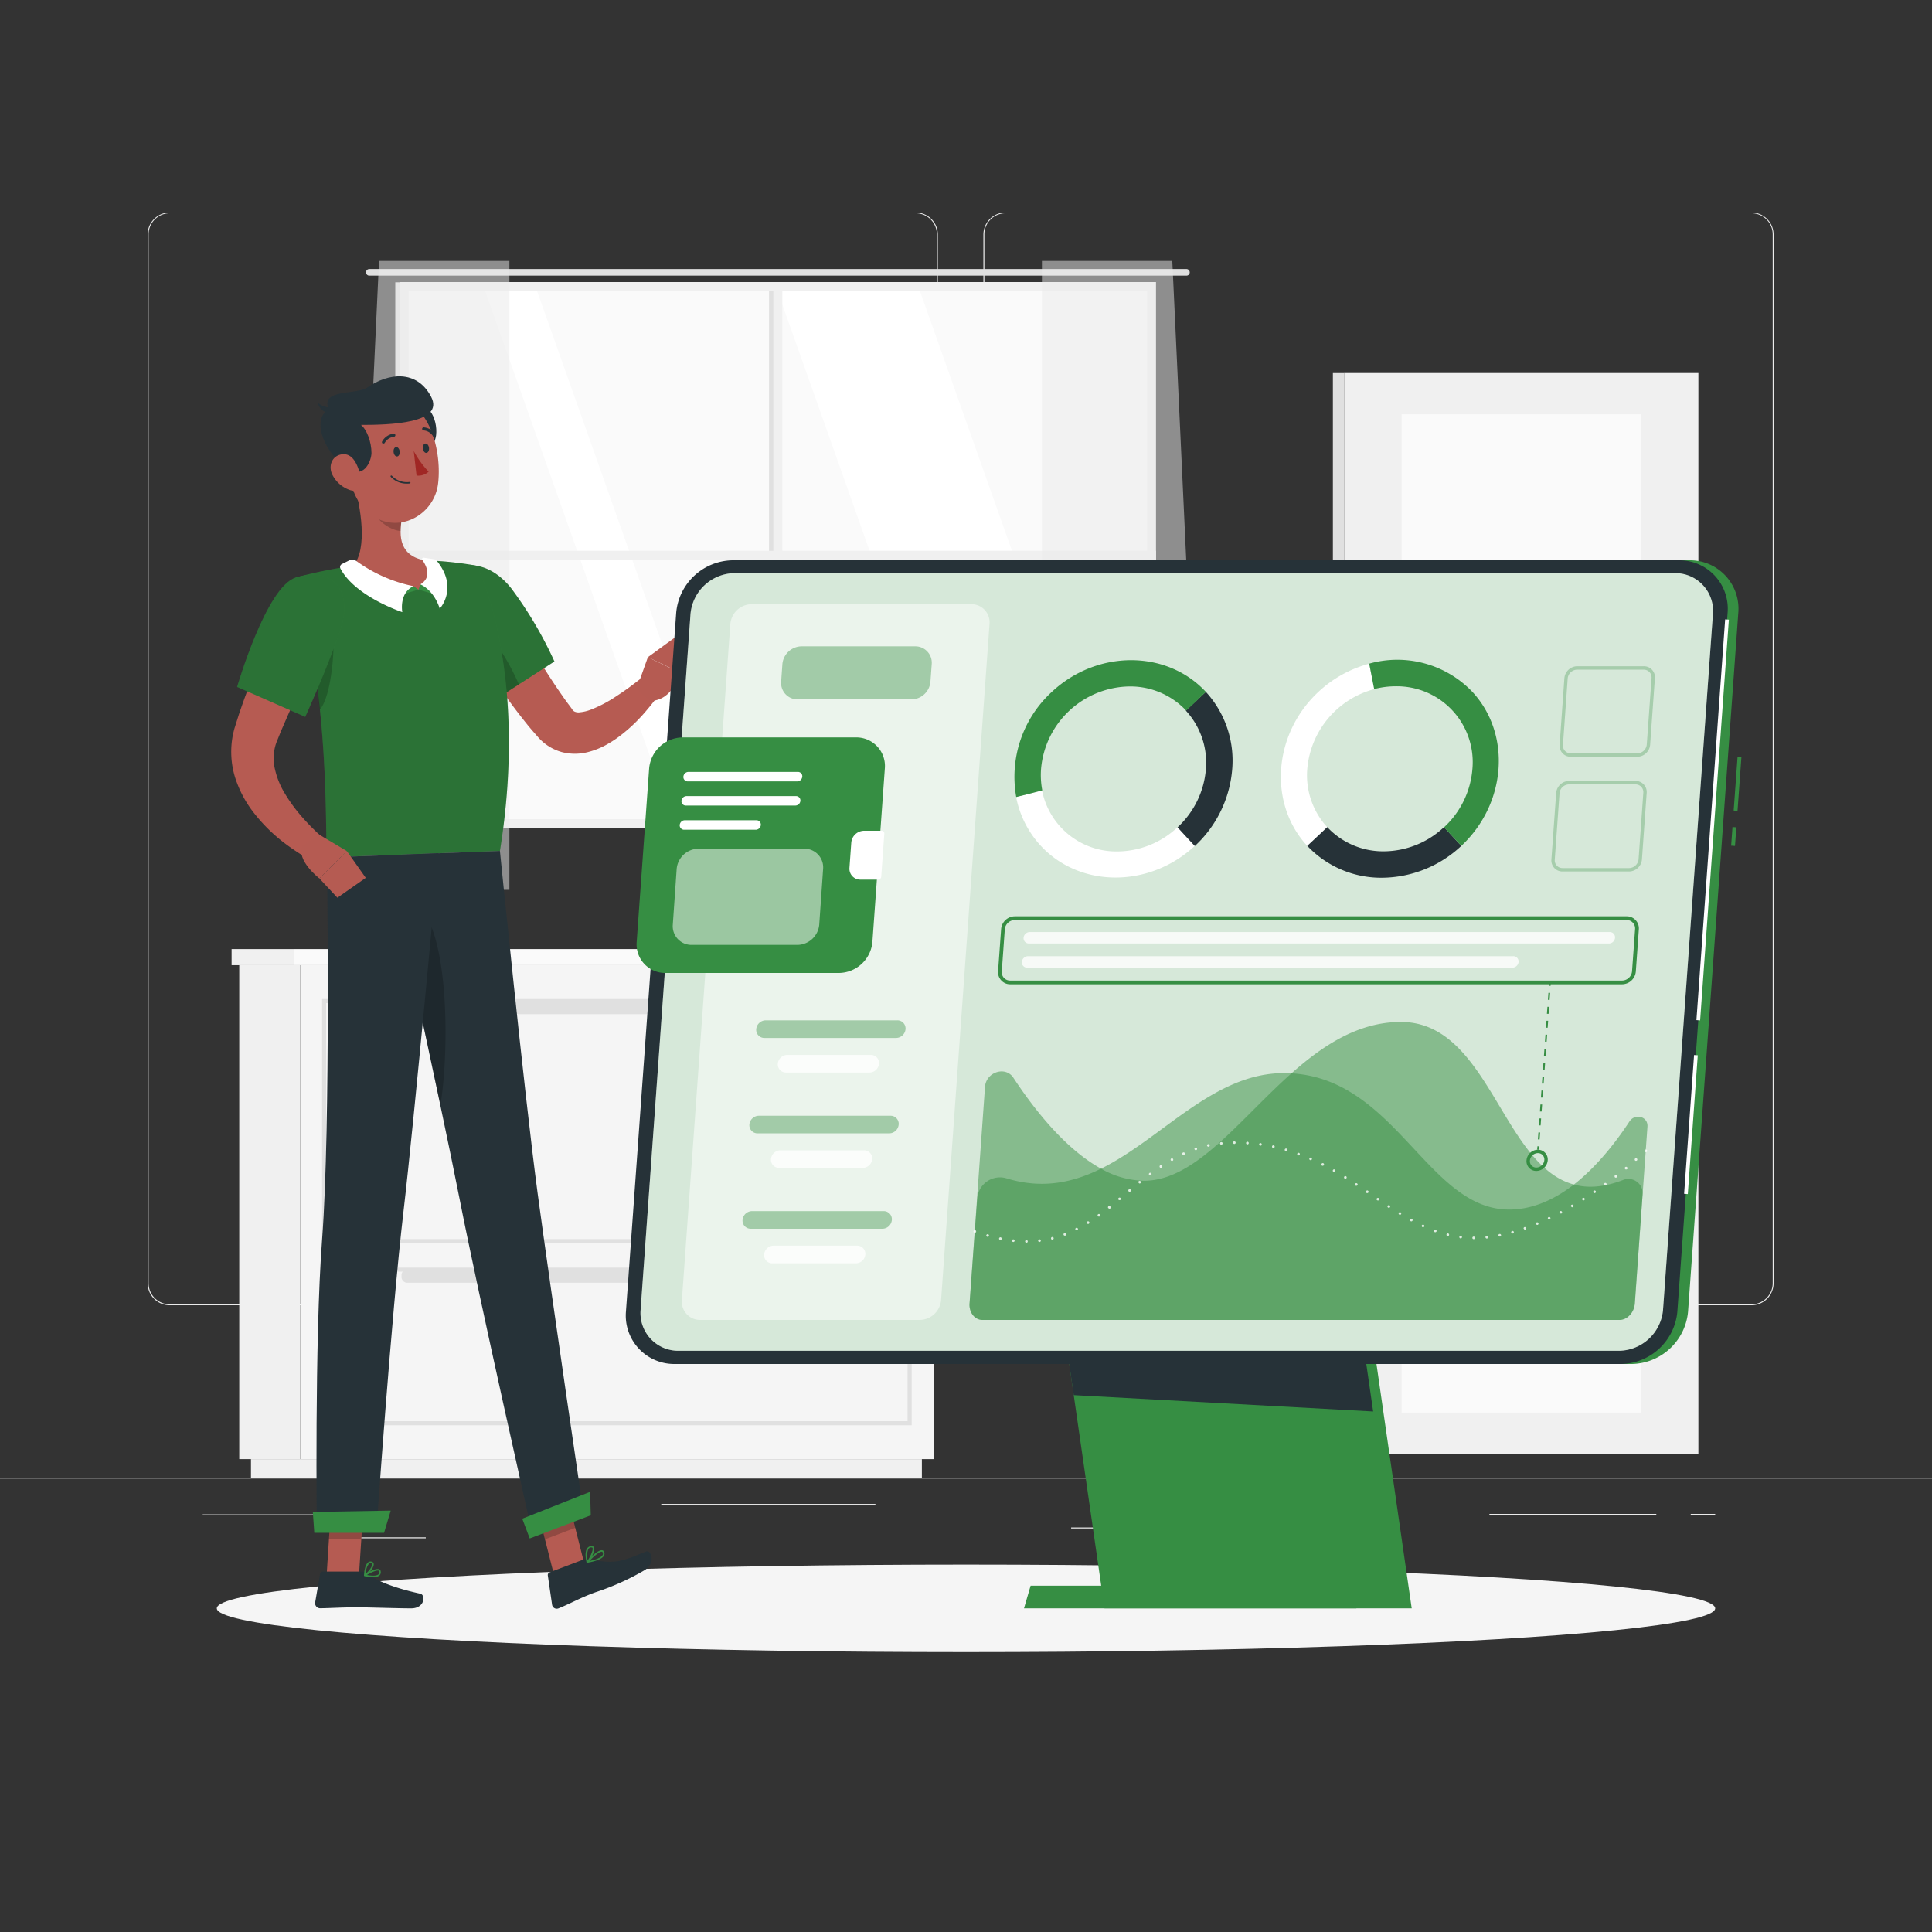 <svg xmlns="http://www.w3.org/2000/svg" viewBox="0 0 500 500"><rect x="0" y="0" width="500" height="500" fill="#333333" stroke="none"/><g id="freepik--background-complete--inject-228"><rect y="382.4" width="500" height="0.25" style="fill:#ebebeb"></rect><rect x="52.46" y="391.92" width="33.12" height="0.25" style="fill:#ebebeb"></rect><rect x="171.14" y="389.21" width="55.42" height="0.25" style="fill:#ebebeb"></rect><rect x="91" y="397.86" width="19.19" height="0.25" style="fill:#ebebeb"></rect><rect x="385.46" y="391.8" width="43.19" height="0.25" style="fill:#ebebeb"></rect><rect x="437.56" y="391.8" width="6.33" height="0.25" style="fill:#ebebeb"></rect><rect x="277.21" y="395.31" width="46.84" height="0.25" style="fill:#ebebeb"></rect><path d="M237,337.8H43.91a5.71,5.71,0,0,1-5.7-5.71V60.66A5.71,5.71,0,0,1,43.91,55H237a5.71,5.71,0,0,1,5.71,5.71V332.09A5.71,5.71,0,0,1,237,337.8ZM43.91,55.2a5.46,5.46,0,0,0-5.45,5.46V332.09a5.46,5.46,0,0,0,5.45,5.46H237a5.47,5.47,0,0,0,5.46-5.46V60.66A5.47,5.47,0,0,0,237,55.2Z" style="fill:#ebebeb"></path><path d="M453.31,337.8H260.21a5.72,5.72,0,0,1-5.71-5.71V60.66A5.72,5.72,0,0,1,260.21,55h193.1A5.71,5.71,0,0,1,459,60.66V332.09A5.71,5.71,0,0,1,453.31,337.8ZM260.21,55.2a5.47,5.47,0,0,0-5.46,5.46V332.09a5.47,5.47,0,0,0,5.46,5.46h193.1a5.47,5.47,0,0,0,5.46-5.46V60.66a5.47,5.47,0,0,0-5.46-5.46Z" style="fill:#ebebeb"></path><rect x="104.78" y="74.39" width="193.06" height="138.59" style="fill:#fafafa"></rect><polygon points="286.85 212.99 237.75 74.39 200.9 74.39 250 212.99 286.85 212.99" style="fill:#fff"></polygon><polygon points="187.76 212.99 138.66 74.39 125.22 74.39 174.32 212.99 187.76 212.99" style="fill:#fff"></polygon><path d="M95.58,69.63H307.05a.85.85,0,0,1,.85.86h0a.85.85,0,0,1-.85.85H95.58a.86.86,0,0,1-.86-.85h0A.86.86,0,0,1,95.58,69.63Z" style="fill:#e0e0e0"></path><rect x="200.17" y="74.1" width="2.29" height="139.19" style="fill:#f0f0f0"></rect><rect x="199.02" y="74.1" width="1.14" height="139.19" style="fill:#e0e0e0"></rect><rect x="200.17" y="45.83" width="2.29" height="195.73" transform="translate(57.62 345) rotate(-90)" style="fill:#f0f0f0"></rect><path d="M103.45,212h0v-139H299.17V212h0v2.29H103.45Zm193.44,0V75.35H105.74V212Z" style="fill:#f0f0f0"></path><rect x="102.3" y="73.06" width="1.14" height="141.26" style="fill:#e0e0e0"></rect><polygon points="131.83 67.53 131.83 230.29 90.51 230.29 98.09 67.53 131.83 67.53" style="fill:#ebebeb;opacity:0.5"></polygon><polygon points="269.65 67.53 269.65 230.29 310.97 230.29 303.39 67.53 269.65 67.53" style="fill:#ebebeb;opacity:0.5"></polygon><rect x="61.92" y="249.79" width="15.76" height="127.83" style="fill:#f0f0f0"></rect><rect x="64.95" y="377.62" width="173.63" height="4.78" style="fill:#f0f0f0"></rect><rect x="77.68" y="249.79" width="163.92" height="127.83" transform="translate(319.29 627.41) rotate(180)" style="fill:#f5f5f5"></rect><rect x="59.94" y="245.62" width="16.11" height="4.17" style="fill:#f0f0f0"></rect><rect x="76.05" y="245.62" width="167.54" height="4.17" transform="translate(319.63 495.41) rotate(180)" style="fill:#fafafa"></rect><path d="M235.94,321.73H83.35V258.54H235.94ZM84.41,320.67H234.88V259.6H84.41Z" style="fill:#e0e0e0"></path><path d="M235.94,368.86H83.35V328.05H235.94ZM84.41,367.8H234.88V329.11H84.41Z" style="fill:#e0e0e0"></path><rect x="103.91" y="259.07" width="111.47" height="3.39" rx="1.4" style="fill:#e0e0e0"></rect><rect x="103.91" y="328.58" width="111.47" height="3.39" rx="1.4" style="fill:#e0e0e0"></rect><rect x="347.86" y="96.55" width="91.68" height="279.72" transform="translate(787.4 472.81) rotate(180)" style="fill:#f0f0f0"></rect><rect x="344.95" y="96.55" width="2.91" height="279.72" style="fill:#e0e0e0"></rect><rect x="362.73" y="107.22" width="61.93" height="258.38" transform="translate(787.4 472.81) rotate(180)" style="fill:#fafafa"></rect></g><g id="freepik--Shadow--inject-228"><ellipse id="freepik--path--inject-228" cx="250" cy="416.24" rx="193.89" ry="11.32" style="fill:#f5f5f5"></ellipse></g><g id="freepik--Character--inject-228"><polygon points="143.36 407.53 151.19 404.56 146.39 385.64 138.56 388.61 143.36 407.53" style="fill:#b55b52"></polygon><polygon points="84.53 407.69 92.9 407.69 94.16 388.29 85.78 388.29 84.53 407.69" style="fill:#b55b52"></polygon><path d="M93.74,406.72H83.53a.69.69,0,0,0-.69.57l-1.28,7.44a1.31,1.31,0,0,0,1.3,1.49c3.28-.06,5.67-.25,9.81-.25,2.54,0,10.23.27,13.75.27s3.8-3.48,2.34-3.8c-6.52-1.41-11.48-3.35-13.64-5.21A2.14,2.14,0,0,0,93.74,406.72Z" style="fill:#263238"></path><path d="M150.79,403.68l-8.55,3.24a.74.74,0,0,0-.47.79l1.1,7.54a1.21,1.21,0,0,0,1.65,1c3.06-1.22,5.67-2.77,9.57-4.17a64.73,64.73,0,0,0,12.78-5.75c2.9-1.84,1.68-5.34.31-4.79-6.22,2.5-7.75,3.32-14.28,2.06A3.87,3.87,0,0,0,150.79,403.68Z" style="fill:#263238"></path><path d="M128.7,152.49c2.63,4.66,5.41,9.46,8.21,14.1s5.67,9.28,8.72,13.6c.73,1.09,1.55,2.14,2.29,3.15a2.53,2.53,0,0,0,.65.76,2.47,2.47,0,0,0,1.52.24,10.74,10.74,0,0,0,2.79-.67,33.78,33.78,0,0,0,6.46-3.38c1.08-.71,2.18-1.44,3.25-2.22s2.15-1.62,3.13-2.37l4.69,4.18a44.24,44.24,0,0,1-2.75,3.57,44.8,44.8,0,0,1-3,3.31,39,39,0,0,1-3.43,3.07,28.58,28.58,0,0,1-4,2.74,19.91,19.91,0,0,1-5.08,2.07,13.51,13.51,0,0,1-6.75,0,12.71,12.71,0,0,1-6.17-3.89c-1-1.16-2-2.25-2.9-3.4a155.64,155.64,0,0,1-10.09-14.05c-3.1-4.82-6-9.65-8.66-14.79Z" style="fill:#b65b52"></path><path d="M113.84,152.88c-2.25,7.68,13.64,28.62,13.64,28.62l16-10.31a102.06,102.06,0,0,0-11.11-18.84C125.84,144,116.32,144.45,113.84,152.88Z" style="fill:#368E43"></path><path d="M113.84,152.88c-2.25,7.68,13.64,28.62,13.64,28.62l16-10.31a102.06,102.06,0,0,0-11.11-18.84C125.84,144,116.32,144.45,113.84,152.88Z" style="opacity:0.2"></path><path d="M123.61,161.89c3.3,1.41,8.15,9.35,10.68,15.24l-6.81,4.37a128.61,128.61,0,0,1-10.22-16C119.41,163.11,121.87,161.15,123.61,161.89Z" style="opacity:0.2"></path><path d="M164.73,178.31l2.94-8.23,8.33,4s-1.73,7.33-7.83,7.32Z" style="fill:#b55b52"></path><polygon points="175.08 164.67 178.61 168.56 176 174.06 167.67 170.08 175.08 164.67" style="fill:#b55b52"></polygon><polygon points="146.39 385.65 148.86 395.4 141.03 398.37 138.56 388.62 146.39 385.65" style="opacity:0.2"></polygon><polygon points="85.78 388.3 94.16 388.3 93.51 398.29 85.13 398.29 85.78 388.3" style="opacity:0.2"></polygon><path d="M76.52,149.48c9,31.81,7.54,65.56,8.1,72.42l44.76-1.68c7.61-47.42-6-73.81-6-73.81s-2.87-.55-6.78-.95c-1.22-.13-2.54-.24-3.92-.31-.76-.05-1.53-.07-2.31-.09a165.25,165.25,0,0,0-19,1.42c-1.19.15-2.4.32-3.58.52s-2.15.38-3.16.58C80,148.49,76.52,149.48,76.52,149.48Z" style="fill:#368E43"></path><path d="M76.52,149.48c9,31.81,7.54,65.56,8.1,72.42l44.76-1.68c7.61-47.42-6-73.81-6-73.81s-2.87-.55-6.78-.95c-1.22-.13-2.54-.24-3.92-.31-.76-.05-1.53-.07-2.31-.09a165.25,165.25,0,0,0-19,1.42c-1.19.15-2.4.32-3.58.52s-2.15.38-3.16.58C80,148.49,76.52,149.48,76.52,149.48Z" style="opacity:0.2"></path><path d="M86.05,163.13c.8,3.07-.12,17.12-3.33,20.58-.44-4.5-1-9.19-1.8-14Z" style="opacity:0.2"></path><path d="M91.62,125c1.65,6,3.68,17.12-.29,21.51,3.57,3.06,8.19,6.55,15.46,6.26s5.64-5.18,3.53-7.67c-6.94-1.12-7.14-6.18-6.3-11Z" style="fill:#b55b52"></path><polygon points="106.98 151.7 108.3 152.59 103.48 154 104.72 151.76 106.98 151.7" style="fill:#368E43"></polygon><polygon points="108.8 151.23 108.3 152.59 113.14 154 112.81 151.41 108.8 151.23" style="fill:#368E43"></polygon><path d="M88.44,146l1.9-.95a1.85,1.85,0,0,1,1.92.16A38.13,38.13,0,0,0,107,151.7c-3.82,1.82-2.88,6.72-2.88,6.72s-12.15-4-16-11.26A.86.86,0,0,1,88.44,146Z" style="fill:#fff"></path><path d="M112.44,144.75l-2.79-.42a.37.37,0,0,0-.36.58c1,1.39,2.6,4.44-.49,6.32,3.82,1.82,5,6.29,5,6.29s5-5.37-.82-12.46A.93.93,0,0,0,112.44,144.75Z" style="fill:#fff"></path><path d="M96.67,128.66,104,134a19.21,19.21,0,0,0-.33,3.42c-2.63-.18-6.42-2.77-6.9-5.48A9.29,9.29,0,0,1,96.67,128.66Z" style="opacity:0.2"></path><path d="M112.87,112.61c-.34,2.91-3.13,5.41-4.93,6L105.69,106C110.74,102.43,113.34,108.53,112.87,112.61Z" style="fill:#263238"></path><path d="M89.09,116.1c1.46,8.18,1.89,13.05,6.54,16.8,7,5.64,16.73.69,17.75-7.76.92-7.61-1.62-19.71-10.06-22.06A11.34,11.34,0,0,0,89.09,116.1Z" style="fill:#b55b52"></path><path d="M90.65,121.62c3.79,2,5.45-2.51,5.49-4.35,0-2.92-1.22-6.13-2.73-7.3,7.32,0,21.8-.36,18.14-7.33s-11-6.18-16.47-2.36c-2.91,2-12.33.26-10,5.69C80.17,108.58,84.43,118.31,90.65,121.62Z" style="fill:#263238"></path><path d="M85.88,105.52a6,6,0,0,1-3.61-1.23,3.43,3.43,0,0,0,3.2,2.65Z" style="fill:#263238"></path><path d="M86,122.83a8,8,0,0,0,4.57,4c2.64.85,3.24-1.57,2.6-4.11-.58-2.3-1.82-5.41-4.51-5.16S84.88,120.53,86,122.83Z" style="fill:#b55b52"></path><path d="M139.13,308.75c-3.4-25.33-9.75-88.53-9.75-88.53L100,221.33s13.88,63.15,18.9,88.76,19,87.41,19,87.41l13.26-5S142.68,335.09,139.13,308.75Z" style="fill:#263238"></path><path d="M111,238.35a15.58,15.58,0,0,0-6.55,3.35c2.78,12.77,6.41,29.58,9.53,44.39C116.06,273.26,116.12,249.05,111,238.35Z" style="opacity:0.2"></path><path d="M113.51,220.82s-6.25,68.56-9.11,92.92c-3.13,26.69-7,82.62-7,82.62H82s-.63-49.47,1.36-75.59c2.27-29.75,1.25-98.87,1.25-98.87Z" style="fill:#263238"></path><polygon points="99.4 396.69 81.34 396.69 80.96 391.29 101.12 390.94 99.4 396.69" style="fill:#368E43"></polygon><polygon points="152.89 392.16 137.09 398.15 135.16 393.04 152.72 386.08 152.89 392.16" style="fill:#368E43"></polygon><path d="M101.86,117c.07.68.49,1.18.93,1.13s.73-.64.65-1.31-.49-1.17-.93-1.12S101.78,116.29,101.86,117Z" style="fill:#263238"></path><path d="M109.44,116.09c.08.67.5,1.17.93,1.12s.74-.63.66-1.3-.5-1.18-.94-1.13S109.36,115.42,109.44,116.09Z" style="fill:#263238"></path><path d="M107.07,116.7a24.13,24.13,0,0,0,3.86,5.37,3.86,3.86,0,0,1-3.13,1Z" style="fill:#a02724"></path><path d="M105.18,125.16a5.57,5.57,0,0,1-4.05-1.76.2.2,0,1,1,.31-.25,5.36,5.36,0,0,0,4.57,1.58.19.19,0,0,1,.22.17.2.2,0,0,1-.17.22A5.33,5.33,0,0,1,105.18,125.16Z" style="fill:#263238"></path><path d="M99.24,114.78a.35.35,0,0,1-.2,0,.39.39,0,0,1-.14-.54,3.94,3.94,0,0,1,3-2,.4.4,0,0,1,.42.38.39.39,0,0,1-.38.41h0a3.18,3.18,0,0,0-2.38,1.61A.36.36,0,0,1,99.24,114.78Z" style="fill:#263238"></path><path d="M112.41,113.11a.41.41,0,0,1-.33-.19,3.12,3.12,0,0,0-2.43-1.52.4.4,0,0,1,0-.8,4,4,0,0,1,3.09,1.9.39.39,0,0,1-.12.54A.38.38,0,0,1,112.41,113.11Z" style="fill:#263238"></path><path d="M96.58,408.18a10.18,10.18,0,0,1-2.21-.3.2.2,0,0,1-.15-.16.18.18,0,0,1,.08-.2c.29-.19,2.91-1.85,3.86-1.38a.68.68,0,0,1,.37.56,1.13,1.13,0,0,1-.36,1.05A2.42,2.42,0,0,1,96.58,408.18Zm-1.64-.58c1.43.28,2.52.23,3-.15a.8.8,0,0,0,.24-.72c0-.16-.09-.21-.14-.23C97.51,406.25,96,407,94.94,407.6Z" style="fill:#368E43"></path><path d="M94.42,407.88a.23.23,0,0,1-.11,0,.22.22,0,0,1-.1-.18c0-.1.09-2.52,1-3.31a1,1,0,0,1,.83-.26h0a.69.69,0,0,1,.66.52c.22.93-1.36,2.77-2.21,3.24A.13.13,0,0,1,94.42,407.88Zm1.52-3.39a.67.67,0,0,0-.44.17,4.54,4.54,0,0,0-.86,2.63c.83-.66,1.82-2,1.69-2.6,0-.05,0-.16-.3-.2h-.09Z" style="fill:#368E43"></path><path d="M152,404.47a.19.19,0,0,1-.18-.11.2.2,0,0,1,0-.22c.29-.32,2.83-3.11,4-2.94a.62.62,0,0,1,.5.37h0a1.1,1.1,0,0,1,0,1c-.57,1.08-2.93,1.63-4.29,1.85Zm3.69-2.88c-.67,0-2.13,1.31-3.15,2.38,1.84-.37,3.1-.94,3.42-1.55a.74.74,0,0,0,0-.68.24.24,0,0,0-.19-.15Z" style="fill:#368E43"></path><path d="M152,404.47h-.06a.2.2,0,0,1-.14-.14c0-.09-.61-2.28.07-3.48a1.45,1.45,0,0,1,.91-.7h0c.53-.15.77.06.89.25.48.83-.75,3.24-1.54,4A.16.16,0,0,1,152,404.47Zm1.09-4-.21,0h0a1,1,0,0,0-.66.52,4.62,4.62,0,0,0-.12,2.81c.74-1,1.51-2.76,1.22-3.26C153.28,400.56,153.23,400.48,153.06,400.49Zm-.26-.16h0Z" style="fill:#368E43"></path><path d="M85.72,161.32c-2.51,5.17-5.07,10.51-7.55,15.77-1.23,2.65-2.47,5.29-3.63,7.94l-1.74,4L72,191l-.2.5-.15.37c-.1.23-.17.48-.26.71a12.2,12.2,0,0,0-.32,6.09,21,21,0,0,0,2.63,6.65,41.73,41.73,0,0,0,4.76,6.44c.91,1,1.87,2.06,2.87,3,.5.48,1,1,1.53,1.43s1.06,1,1.5,1.35L81,222.89a40.15,40.15,0,0,1-4.19-2.46c-1.33-.87-2.63-1.79-3.89-2.79a43,43,0,0,1-7-7,29.33,29.33,0,0,1-5.05-9.36,22.54,22.54,0,0,1-.49-11.58c.13-.47.23-1,.38-1.42l.39-1.24.7-2.21c.5-1.45,1-2.91,1.52-4.34,1.05-2.87,2.15-5.71,3.34-8.51C69,166.4,71.57,161,74.43,155.53Z" style="fill:#b65b52"></path><path d="M76.52,149.48c-7.64,2.39-15.15,28.3-15.15,28.3L79,185.52s5.72-12.52,9-22.33C91.63,152.5,85.77,146.58,76.52,149.48Z" style="fill:#368E43"></path><path d="M76.52,149.48c-7.64,2.39-15.15,28.3-15.15,28.3L79,185.52s5.72-12.52,9-22.33C91.63,152.5,85.77,146.58,76.52,149.48Z" style="opacity:0.2"></path><path d="M82.46,215.92l7.31,4.34-7.11,7.08s-6.17-4.75-4.33-8.47Z" style="fill:#b55b52"></path><polygon points="94.66 227.19 87.32 232.33 82.66 227.34 89.77 220.26 94.66 227.19" style="fill:#b55b52"></polygon></g><g id="freepik--Screen--inject-228"><rect x="446.3" y="215.99" width="4.83" height="1" transform="translate(200.37 648.4) rotate(-85.86)" style="fill:#368E43"></rect><rect x="442.69" y="202.34" width="14.01" height="1" transform="translate(214.9 636.7) rotate(-85.86)" style="fill:#368E43"></rect><path d="M422.32,353H177.39a12.54,12.54,0,0,1-12.64-13.61l13-180.8A14.9,14.9,0,0,1,192.3,145H437.23a12.53,12.53,0,0,1,12.64,13.6l-13,180.8A14.9,14.9,0,0,1,422.32,353Z" style="fill:#368E43"></path><polygon points="365.35 416.24 285.84 416.24 271.67 318 351.18 318 365.35 416.24" style="fill:#368E43"></polygon><polygon points="352.72 410.38 266.72 410.38 265.01 416.24 351.02 416.24 352.72 410.38" style="fill:#368E43"></polygon><polygon points="355.37 365.29 277.88 361.06 271.67 318 348.55 318 355.37 365.29" style="fill:#263238"></polygon><path d="M419.56,353H174.62A12.53,12.53,0,0,1,162,339.35l13-180.8A14.9,14.9,0,0,1,189.53,145H434.47a12.53,12.53,0,0,1,12.63,13.6l-13,180.8A14.89,14.89,0,0,1,419.56,353Z" style="fill:#263238"></path><rect x="391.26" y="211.73" width="103.98" height="0.96" transform="translate(199.87 639.13) rotate(-85.9)" style="fill:#fff"></rect><rect x="419.6" y="290.55" width="36.01" height="0.96" transform="translate(116.04 706.71) rotate(-85.9)" style="fill:#fff"></rect><path d="M419,349.58H175.62a9.76,9.76,0,0,1-9.83-10.6L178.7,158.92a11.6,11.6,0,0,1,11.35-10.59H433.47a9.76,9.76,0,0,1,9.83,10.59L430.39,339A11.6,11.6,0,0,1,419,349.58Z" style="fill:#fff"></path><path d="M419,349.58H175.62a9.76,9.76,0,0,1-9.83-10.6L178.7,158.92a11.6,11.6,0,0,1,11.35-10.59H433.47a9.76,9.76,0,0,1,9.83,10.59L430.39,339A11.6,11.6,0,0,1,419,349.58Z" style="fill:#368E43;opacity:0.2"></path><path d="M238.06,341.6H181.22a4.71,4.71,0,0,1-4.75-5.12l12.54-175a5.6,5.6,0,0,1,5.49-5.12h56.84a4.7,4.7,0,0,1,4.75,5.12L243.55,336.48A5.61,5.61,0,0,1,238.06,341.6Z" style="fill:#fff;opacity:0.5"></path><path d="M235.86,181H206.44a4.25,4.25,0,0,1-4.28-4.61l.32-4.51a5.05,5.05,0,0,1,4.94-4.61h29.43a4.25,4.25,0,0,1,4.28,4.61l-.33,4.51A5,5,0,0,1,235.86,181Z" style="fill:#368E43;opacity:0.4"></path><path d="M217.15,251.8H172.24a7.4,7.4,0,0,1-7.47-8L168,198.84a8.81,8.81,0,0,1,8.62-8h44.92a7.4,7.4,0,0,1,7.46,8l-3.22,44.92A8.8,8.8,0,0,1,217.15,251.8Z" style="fill:#368E43"></path><path d="M223.59,215a3.36,3.36,0,0,0-3.28,3.07l-.47,6.52a2.82,2.82,0,0,0,2.85,3.06h4.56a.82.82,0,0,0,.81-.76l.8-11.13a.7.7,0,0,0-.71-.76Z" style="fill:#fff"></path><path d="M206.26,202.23H178a1.13,1.13,0,0,1-1.14-1.23h0a1.34,1.34,0,0,1,1.32-1.23h28.31a1.13,1.13,0,0,1,1.14,1.23h0A1.35,1.35,0,0,1,206.26,202.23Z" style="fill:#fff"></path><path d="M205.82,208.48H177.5a1.13,1.13,0,0,1-1.14-1.23h0a1.34,1.34,0,0,1,1.32-1.22H206a1.12,1.12,0,0,1,1.14,1.22h0A1.34,1.34,0,0,1,205.82,208.48Z" style="fill:#fff"></path><path d="M195.58,214.74H177.05a1.14,1.14,0,0,1-1.14-1.23h0a1.34,1.34,0,0,1,1.32-1.23h18.53a1.13,1.13,0,0,1,1.14,1.23h0A1.35,1.35,0,0,1,195.58,214.74Z" style="fill:#fff"></path><path d="M206.34,244.54H179a4.84,4.84,0,0,1-4.88-5.26l1-14.39a5.74,5.74,0,0,1,5.63-5.25h27.39a4.84,4.84,0,0,1,4.88,5.25l-1,14.39A5.76,5.76,0,0,1,206.34,244.54Z" style="fill:#fff;opacity:0.5"></path><path d="M231.91,268.62H197.83a2.1,2.1,0,0,1-2.12-2.28h0a2.5,2.5,0,0,1,2.45-2.28h34.08a2.1,2.1,0,0,1,2.11,2.28h0A2.49,2.49,0,0,1,231.91,268.62Z" style="fill:#368E43;opacity:0.4"></path><path d="M225,277.57H203.42a2.1,2.1,0,0,1-2.12-2.28h0a2.49,2.49,0,0,1,2.44-2.28h21.63a2.09,2.09,0,0,1,2.11,2.28h0A2.49,2.49,0,0,1,225,277.57Z" style="fill:#fff;opacity:0.8"></path><path d="M230.14,293.31H196.06a2.11,2.11,0,0,1-2.12-2.28h0a2.5,2.5,0,0,1,2.45-2.28h34.08a2.1,2.1,0,0,1,2.11,2.28h0A2.49,2.49,0,0,1,230.14,293.31Z" style="fill:#368E43;opacity:0.4"></path><path d="M223.27,302.25H201.65a2.09,2.09,0,0,1-2.12-2.27h0A2.49,2.49,0,0,1,202,297.7H223.6a2.1,2.1,0,0,1,2.12,2.28h0A2.49,2.49,0,0,1,223.27,302.25Z" style="fill:#fff;opacity:0.8"></path><path d="M228.37,318H194.29a2.11,2.11,0,0,1-2.12-2.28h0a2.49,2.49,0,0,1,2.45-2.28H228.7a2.09,2.09,0,0,1,2.11,2.28h0A2.49,2.49,0,0,1,228.37,318Z" style="fill:#368E43;opacity:0.4"></path><path d="M221.5,326.94H199.88a2.1,2.1,0,0,1-2.12-2.28h0a2.5,2.5,0,0,1,2.44-2.28h21.63a2.11,2.11,0,0,1,2.12,2.28h0A2.49,2.49,0,0,1,221.5,326.94Z" style="fill:#fff;opacity:0.8"></path><path d="M421.68,290.27c1.48-2.26,4.87-1.31,4.68,1.3l-3.28,45.76c-.17,2.35-1.95,4.27-4,4.27H254.27c-2,0-3.52-1.92-3.35-4.27l2-27.19a5.89,5.89,0,0,1,7.42-5.23c9.29,2.89,17.25,1.19,24.65-2.48,15.82-7.85,29.06-24.71,47.25-24.71.7,0,1.39,0,2.06.06,27.06,1.63,35.3,35.25,56.26,35.25,6.2,0,11.85-2.68,16.78-6.49C413.32,301.87,418.25,295.5,421.68,290.27Z" style="fill:#368E43;opacity:0.5"></path><path d="M425.1,309.12l-2,28.21c-.17,2.35-1.95,4.27-4,4.27H254.27c-2,0-3.52-1.92-3.35-4.27l4-56.06c.27-3.84,5.3-5.46,7.34-2.35,5.26,8,13.35,18.39,22.66,23.51a23.15,23.15,0,0,0,11.13,3.15c13.32,0,24.65-15.79,38.18-27.8,8.29-7.36,17.41-13.3,28.32-13.3,22.77,0,26.13,37,44.72,42.06,3.58,1,7.73.77,12.69-1.13A3.69,3.69,0,0,1,425.1,309.12Z" style="fill:#368E43;opacity:0.5"></path><g style="opacity:0.8"><path d="M425.91,298.18a.37.37,0,0,1-.24-.1.26.26,0,0,1-.07-.11.31.31,0,0,1,0-.13.33.33,0,0,1,.1-.24.34.34,0,0,1,.48,0,.31.31,0,0,1,.1.24.59.59,0,0,1,0,.13.44.44,0,0,1-.08.11A.35.35,0,0,1,425.91,298.18Z" style="fill:#fff"></path><path d="M265.64,321.61a.34.34,0,0,1-.34-.34h0a.34.34,0,0,1,.34-.33h0a.34.34,0,0,1,.34.34h0a.35.35,0,0,1-.34.35h0Zm-3.43-.19h0a.33.33,0,0,1-.31-.37h0a.34.34,0,0,1,.38-.3h0a.34.34,0,0,1,.3.37h0a.35.35,0,0,1-.34.31h0Zm6.47-.3a.34.34,0,0,1,.3-.38h0a.34.34,0,0,1,.38.3h0a.34.34,0,0,1-.3.38h0A.34.34,0,0,1,268.68,321.12Zm-9.85-.22a.36.36,0,0,1-.27-.41h0a.36.36,0,0,1,.41-.27h0a.36.36,0,0,1,.27.41h0a.35.35,0,0,1-.34.27h-.07Zm13.19-.34a.34.34,0,0,1,.25-.42h0a.35.35,0,0,1,.41.25h0a.35.35,0,0,1-.25.42h-.08A.33.33,0,0,1,272,320.56Zm109.37.14a.34.34,0,0,1-.34-.34h0a.34.34,0,0,1,.34-.34h0a.34.34,0,0,1,.34.34h0a.34.34,0,0,1-.34.34Zm3.05-.48a.33.33,0,0,1,.3-.37h0a.33.33,0,0,1,.38.3h0a.35.35,0,0,1-.31.38h0A.35.35,0,0,1,384.44,320.22Zm-6.47.27a.33.33,0,0,1-.29-.38h0a.34.34,0,0,1,.38-.3h0a.35.35,0,0,1,.3.38h0a.35.35,0,0,1-.34.31h0Zm-122.46-.41a.34.34,0,0,1-.24-.42h0a.36.36,0,0,1,.43-.24h0a.35.35,0,0,1,.23.43h0a.33.33,0,0,1-.33.24h-.09Zm132.29-.33a.33.33,0,0,1,.27-.4h0a.34.34,0,0,1,.4.27h0a.34.34,0,0,1-.27.4h-.06A.35.35,0,0,1,387.8,319.75Zm-13.19.12a.32.32,0,0,1-.25-.41h0a.34.34,0,0,1,.41-.25h0a.34.34,0,0,1,.25.41h0a.34.34,0,0,1-.33.26h-.08Zm-99.35-.28a.33.33,0,0,1,.2-.44h0a.34.34,0,0,1,.44.19h0a.34.34,0,0,1-.2.44h0a.27.27,0,0,1-.12,0h0A.35.35,0,0,1,275.26,319.59ZM391.11,319a.34.34,0,0,1,.24-.43h0a.34.34,0,0,1,.42.24h0a.34.34,0,0,1-.24.42h0l-.09,0h0A.34.34,0,0,1,391.11,319Zm-19.78-.12h0a.34.34,0,0,1-.21-.43h0a.35.35,0,0,1,.44-.21h0a.35.35,0,0,1,.21.44h0a.35.35,0,0,1-.33.22h0A.2.2,0,0,1,371.33,318.88Zm-93-.64a.34.34,0,0,1,.15-.46h0a.35.35,0,0,1,.46.16h0a.33.33,0,0,1-.15.45h0a.29.29,0,0,1-.16,0h0A.34.34,0,0,1,278.37,318.24Zm116-.24a.33.33,0,0,1,.2-.43h0a.35.35,0,0,1,.43.21h0a.35.35,0,0,1-.21.44h0l-.11,0h0A.34.34,0,0,1,394.36,318Zm-26.19-.42h0a.34.34,0,0,1-.17-.45h0a.35.35,0,0,1,.45-.17h0a.34.34,0,0,1,.17.46h0a.35.35,0,0,1-.31.2h0A.23.23,0,0,1,368.17,317.58Zm29.36-.78a.33.33,0,0,1,.19-.44h0a.32.32,0,0,1,.44.18h0a.34.34,0,0,1-.18.45h0a.3.3,0,0,1-.13,0h0A.35.35,0,0,1,397.53,316.8Zm-116.2-.2a.35.35,0,0,1,.11-.48h0a.34.34,0,0,1,.47.11h0a.34.34,0,0,1-.11.47h0a.3.3,0,0,1-.18.06h0A.36.36,0,0,1,281.33,316.6Zm83.79-.55h0a.35.35,0,0,1-.14-.47h0a.35.35,0,0,1,.47-.13h0a.34.34,0,0,1,.13.46h0a.35.35,0,0,1-.3.18h0A.47.47,0,0,1,365.12,316.05Zm35.52-.62a.34.34,0,0,1,.16-.45h0a.35.35,0,0,1,.46.16h0a.34.34,0,0,1-.17.45h0l-.15,0h0A.34.34,0,0,1,400.64,315.43Zm-116.49-.71a.35.35,0,0,1,.08-.48h0a.35.35,0,0,1,.48.07h0a.35.35,0,0,1-.08.48h0a.37.37,0,0,1-.2.07h0A.35.35,0,0,1,284.15,314.72Zm78-.38h0a.33.33,0,0,1-.11-.46h0a.32.32,0,0,1,.46-.12h0a.34.34,0,0,1,.12.47h0a.35.35,0,0,1-.29.17h0A.37.37,0,0,1,362.17,314.34Zm41.51-.43a.34.34,0,0,1,.14-.46h0a.35.35,0,0,1,.46.14h0a.35.35,0,0,1-.14.47h0a.47.47,0,0,1-.16,0h0A.34.34,0,0,1,403.68,313.91Zm-116.81-1.24a.34.34,0,0,1,.05-.48h0a.35.35,0,0,1,.48.05h0a.36.36,0,0,1,0,.49h0a.36.36,0,0,1-.22.07h0A.3.3,0,0,1,286.87,312.67Zm72.42-.15h0a.34.34,0,0,1-.1-.47h0a.35.35,0,0,1,.48-.1h0a.35.35,0,0,1,.1.47h0a.34.34,0,0,1-.29.16h0A.41.41,0,0,1,359.29,312.52Zm47.36-.25a.34.34,0,0,1,.12-.47h0a.35.35,0,0,1,.47.12h0a.35.35,0,0,1-.12.47h0a.41.41,0,0,1-.18.05h0A.34.34,0,0,1,406.65,312.27Zm-50.19-1.64a.35.35,0,0,1-.09-.48h0a.36.36,0,0,1,.48-.09h0a.36.36,0,0,1,.09.48h0a.35.35,0,0,1-.29.15h0A.35.35,0,0,1,356.46,310.63Zm53.09-.12a.36.36,0,0,1,.11-.48h0a.34.34,0,0,1,.47.11h0a.34.34,0,0,1-.11.47h0a.28.28,0,0,1-.18.06h0A.36.36,0,0,1,409.55,310.51Zm-120,0a.35.35,0,0,1,0-.48h0a.36.36,0,0,1,.49,0h0a.34.34,0,0,1,0,.48h0a.3.3,0,0,1-.22.08h0A.35.35,0,0,1,289.5,310.53Zm122.9-1.88a.35.35,0,0,1,.08-.48h0a.34.34,0,0,1,.48.09h0a.34.34,0,0,1-.09.47h0a.35.35,0,0,1-.19.06h0A.34.34,0,0,1,412.4,308.65Zm-58.75.08a.33.33,0,0,1-.09-.47h0a.34.34,0,0,1,.47-.1h0a.34.34,0,0,1,.09.48h0a.32.32,0,0,1-.28.15h0A.35.35,0,0,1,353.65,308.73Zm-61.54-.38a.33.33,0,0,1,0-.48h0a.35.35,0,0,1,.48,0h0a.34.34,0,0,1,0,.48h0a.32.32,0,0,1-.22.08h0A.32.32,0,0,1,292.11,308.35Zm58.72-1.5a.33.33,0,0,1-.1-.47h0a.33.33,0,0,1,.47-.1h0a.34.34,0,0,1,.1.47h0a.32.32,0,0,1-.28.15h0A.32.32,0,0,1,350.83,306.85Zm64.35-.16a.33.33,0,0,1,.07-.47h0a.35.35,0,0,1,.48.07h0a.35.35,0,0,1-.08.48h0a.36.36,0,0,1-.2.06h0A.31.31,0,0,1,415.18,306.69Zm-120.46-.51a.34.34,0,0,1,0-.48h0a.35.35,0,0,1,.48.05h0a.34.34,0,0,1-.05.48h0a.3.3,0,0,1-.22.08h0A.33.33,0,0,1,294.72,306.18ZM348,305a.34.34,0,0,1-.11-.47h0a.34.34,0,0,1,.47-.11h0a.34.34,0,0,1,.11.47h0a.35.35,0,0,1-.29.17h0A.3.3,0,0,1,348,305Zm69.92-.36a.34.34,0,0,1,.06-.48h0a.34.34,0,0,1,.48.06h0a.36.36,0,0,1-.06.48h0a.31.31,0,0,1-.2.07h0A.34.34,0,0,1,417.9,304.66Zm-120.52-.58a.35.35,0,0,1,.07-.48h0a.35.35,0,0,1,.48.07h0a.35.35,0,0,1-.07.48h0a.37.37,0,0,1-.2.07h0A.35.35,0,0,1,297.38,304.08Zm47.69-.79a.34.34,0,0,1-.12-.47h0a.33.33,0,0,1,.46-.12h0a.33.33,0,0,1,.13.46h0a.35.35,0,0,1-.3.18h0A.41.41,0,0,1,345.07,303.29Zm75.48-.75a.34.34,0,0,1,.05-.48h0a.34.34,0,0,1,.48.05h0a.35.35,0,0,1,0,.48h0a.4.4,0,0,1-.22.08h0A.34.34,0,0,1,420.55,302.54Zm-120.41-.44a.34.34,0,0,1,.09-.48h0a.35.35,0,0,1,.48.1h0a.34.34,0,0,1-.1.47h0a.33.33,0,0,1-.19.06h0A.35.35,0,0,1,300.14,302.1Zm42-.42a.34.34,0,0,1-.14-.46h0a.34.34,0,0,1,.46-.15h0a.37.37,0,0,1,.15.47h0a.37.37,0,0,1-.31.18h0A.32.32,0,0,1,342.1,301.68Zm81-1.33a.34.34,0,0,1,0-.48h0a.35.35,0,0,1,.48,0h0a.35.35,0,0,1,0,.48h0a.31.31,0,0,1-.22.09h0A.34.34,0,0,1,423.15,300.35ZM303,300.29a.34.34,0,0,1,.13-.47h0a.34.34,0,0,1,.46.13h0a.34.34,0,0,1-.13.47h0a.38.38,0,0,1-.17,0h0A.34.34,0,0,1,303,300.29Zm36.05-.06h0a.34.34,0,0,1-.17-.45h0a.34.34,0,0,1,.45-.17h0a.33.33,0,0,1,.17.45h0a.34.34,0,0,1-.31.2h0A.35.35,0,0,1,339.06,300.23ZM335.94,299a.33.33,0,0,1-.2-.44h0a.35.35,0,0,1,.44-.2h0a.35.35,0,0,1,.2.44h0a.33.33,0,0,1-.32.22h0A.25.25,0,0,1,335.94,299ZM306,298.72a.35.35,0,0,1,.17-.45h0a.34.34,0,0,1,.46.17h0a.34.34,0,0,1-.18.45h0a.32.32,0,0,1-.14,0h0A.34.34,0,0,1,306,298.72Zm26.73-.81a.35.35,0,0,1-.23-.43h0a.35.35,0,0,1,.43-.23h0a.35.35,0,0,1,.23.43h0a.35.35,0,0,1-.33.24h-.1Zm-23.59-.47a.34.34,0,0,1,.22-.43h0a.34.34,0,0,1,.43.22h0a.34.34,0,0,1-.22.43h0l-.11,0h0A.34.34,0,0,1,309.15,297.44Zm20.33-.36a.34.34,0,0,1-.26-.4h0a.33.33,0,0,1,.41-.26h0a.33.33,0,0,1,.26.4h0a.34.34,0,0,1-.34.27h-.07Zm-17.08-.57a.34.34,0,0,1,.27-.41h0a.34.34,0,0,1,.4.26h0a.34.34,0,0,1-.26.41h-.07A.35.35,0,0,1,312.4,296.51Zm13.77,0h0a.35.35,0,0,1-.29-.39h0a.33.33,0,0,1,.38-.29h0a.35.35,0,0,1,.29.39h0a.35.35,0,0,1-.34.29h-.05Zm-10.43-.57a.34.34,0,0,1,.3-.37h0a.33.33,0,0,1,.38.3h0a.35.35,0,0,1-.31.38h0A.35.35,0,0,1,315.74,295.93Zm7.08.22h0a.33.33,0,0,1-.32-.36h0a.34.34,0,0,1,.36-.32h0a.35.35,0,0,1,.32.37h0a.34.34,0,0,1-.34.32h0Zm-3.7-.44a.33.33,0,0,1,.34-.34h0a.34.34,0,0,1,.34.34h0a.34.34,0,0,1-.34.34h0A.34.34,0,0,1,319.12,295.71Z" style="fill:#fff"></path><path d="M252.25,319a.31.31,0,0,1-.13,0,.28.28,0,0,1-.11-.08.21.21,0,0,1-.07-.11.28.28,0,0,1,0-.13.37.37,0,0,1,.1-.24.26.26,0,0,1,.11-.07.3.3,0,0,1,.26,0,.21.21,0,0,1,.11.07.33.33,0,0,1,.1.24.27.27,0,0,1,0,.13.23.23,0,0,1-.08.11.28.28,0,0,1-.11.08A.28.28,0,0,1,252.25,319Z" style="fill:#fff"></path></g><path d="M307.08,216.61h0l-2.33-2.52a22.89,22.89,0,0,1-15.56,6.26,19.57,19.57,0,0,1-19.52-15.84l-3.5.92h0l-3.2.84a25.76,25.76,0,0,0,6.39,12.63c10.15,10.94,28.14,10.94,39.86,0Z" style="fill:#fff"></path><path d="M312.07,179.05,309,181.9h0l-2.11,2A19.9,19.9,0,0,1,312.09,199a23,23,0,0,1-7.34,15.11l1.83,2h0l2.64,2.84A30.39,30.39,0,0,0,318.9,199,26.32,26.32,0,0,0,312.07,179.05Z" style="fill:#263238"></path><path d="M312.07,179.05c-10.15-10.93-28.14-10.93-39.85,0A29.81,29.81,0,0,0,263,206.27l4-1h0l2.74-.72a21.05,21.05,0,0,1-.32-5.53,23.33,23.33,0,0,1,22.9-21.37,19.79,19.79,0,0,1,14.66,6.26l2.7-2.53h0Z" style="fill:#368E43"></path><path d="M340.8,216.61h0l2.69-2.52A19.88,19.88,0,0,1,338.32,199a23.43,23.43,0,0,1,17.32-20.65l-.68-3.44h0l-.61-3.14a30.9,30.9,0,0,0-13.16,7.3c-11.72,10.93-13,28.92-2.86,39.86Z" style="fill:#fff"></path><path d="M378.19,218.91l-2.65-2.86h0l-1.82-2a22.88,22.88,0,0,1-15.56,6.27,19.81,19.81,0,0,1-14.67-6.26l-2.11,2h0l-3.05,2.85a26.24,26.24,0,0,0,19.34,8.25A30.29,30.29,0,0,0,378.19,218.91Z" style="fill:#263238"></path><path d="M378.19,218.91c11.71-10.94,13-28.93,2.86-39.86a26.87,26.87,0,0,0-26.7-7.3l.76,3.89h0l.53,2.69a22,22,0,0,1,5.58-.72A19.63,19.63,0,0,1,381.06,199a23,23,0,0,1-7.34,15.1l2.34,2.53h0Z" style="fill:#368E43"></path><path d="M425.42,173.31a2,2,0,0,1,2,2.14l-1.24,17.25a2.51,2.51,0,0,1-2.43,2.27H406.49a2,2,0,0,1-2-2.15l1.23-17.25a2.5,2.5,0,0,1,2.43-2.26h17.25m0-.89H408.17a3.39,3.39,0,0,0-3.31,3.09l-1.23,17.25a2.85,2.85,0,0,0,2.86,3.09h17.25a3.38,3.38,0,0,0,3.31-3.09l1.24-17.25a2.85,2.85,0,0,0-2.87-3.09Z" style="fill:#368E43;opacity:0.3"></path><path d="M423.29,203a2,2,0,0,1,2,2.14l-1.23,17.25a2.52,2.52,0,0,1-2.43,2.27H404.37a2,2,0,0,1-2-2.15l1.24-17.25a2.5,2.5,0,0,1,2.43-2.26h17.24m0-.89H406.05a3.38,3.38,0,0,0-3.31,3.09l-1.24,17.25a2.85,2.85,0,0,0,2.87,3.09h17.25a3.39,3.39,0,0,0,3.31-3.09l1.23-17.25a2.85,2.85,0,0,0-2.87-3.09Z" style="fill:#368E43;opacity:0.3"></path><path d="M398,298.43a1.64,1.64,0,0,1,1.24.52,1.67,1.67,0,0,1,.43,1.28,2.11,2.11,0,0,1-2.06,1.93,1.63,1.63,0,0,1-1.67-1.8,2.1,2.1,0,0,1,2.06-1.93m0-.88a3,3,0,0,0-2.94,2.74,2.52,2.52,0,0,0,2.55,2.75,3,3,0,0,0,2.94-2.75,2.52,2.52,0,0,0-2.55-2.74Z" style="fill:#368E43"></path><polygon points="398.26 297.56 397.82 297.53 397.89 296.65 398.32 296.68 398.26 297.56" style="fill:#368E43"></polygon><path d="M398.45,294.88l-.44,0,.13-1.8.44,0Zm.26-3.62-.44,0,.13-1.8.44,0Zm.26-3.61-.44,0,.13-1.81.44,0Zm.26-3.61-.44,0,.13-1.81.44,0Zm.26-3.61-.44,0,.13-1.81.44,0Zm.26-3.61-.44,0,.13-1.81.44,0Zm.26-3.62-.44,0,.13-1.8.44,0Zm.26-3.61-.44,0,.13-1.81.44,0Zm.26-3.61-.44,0,.13-1.81.44,0Zm.25-3.61-.44,0,.13-1.81.44,0Zm.26-3.61-.44,0,.13-1.81.44,0Z" style="fill:#368E43"></path><rect x="400.67" y="254.47" width="0.88" height="0.44" transform="translate(118.65 636.76) rotate(-85.94)" style="fill:#368E43"></rect><path d="M419.78,254.73H261.44a3.1,3.1,0,0,1-2.31-1,3.14,3.14,0,0,1-.83-2.39l.79-10.9a3.6,3.6,0,0,1,3.54-3.3H421a3.12,3.12,0,0,1,3.13,3.37l-.78,10.9A3.61,3.61,0,0,1,419.78,254.73ZM262.63,238.1a2.64,2.64,0,0,0-2.59,2.42l-.78,10.9a2.2,2.2,0,0,0,.57,1.67,2.17,2.17,0,0,0,1.61.68H419.78a2.63,2.63,0,0,0,2.59-2.42l.79-10.9A2.18,2.18,0,0,0,421,238.1Z" style="fill:#368E43"></path><path d="M416.38,244.18H266.28a1.37,1.37,0,0,1-1.38-1.49h0a1.63,1.63,0,0,1,1.59-1.48H416.6a1.36,1.36,0,0,1,1.37,1.48h0A1.62,1.62,0,0,1,416.38,244.18Z" style="fill:#fff;fill-rule:evenodd;opacity:0.8"></path><path d="M391.37,250.43H265.83a1.36,1.36,0,0,1-1.37-1.48h0a1.62,1.62,0,0,1,1.59-1.49H391.58A1.37,1.37,0,0,1,393,249h0A1.63,1.63,0,0,1,391.37,250.43Z" style="fill:#fff;fill-rule:evenodd;opacity:0.8"></path></g></svg>